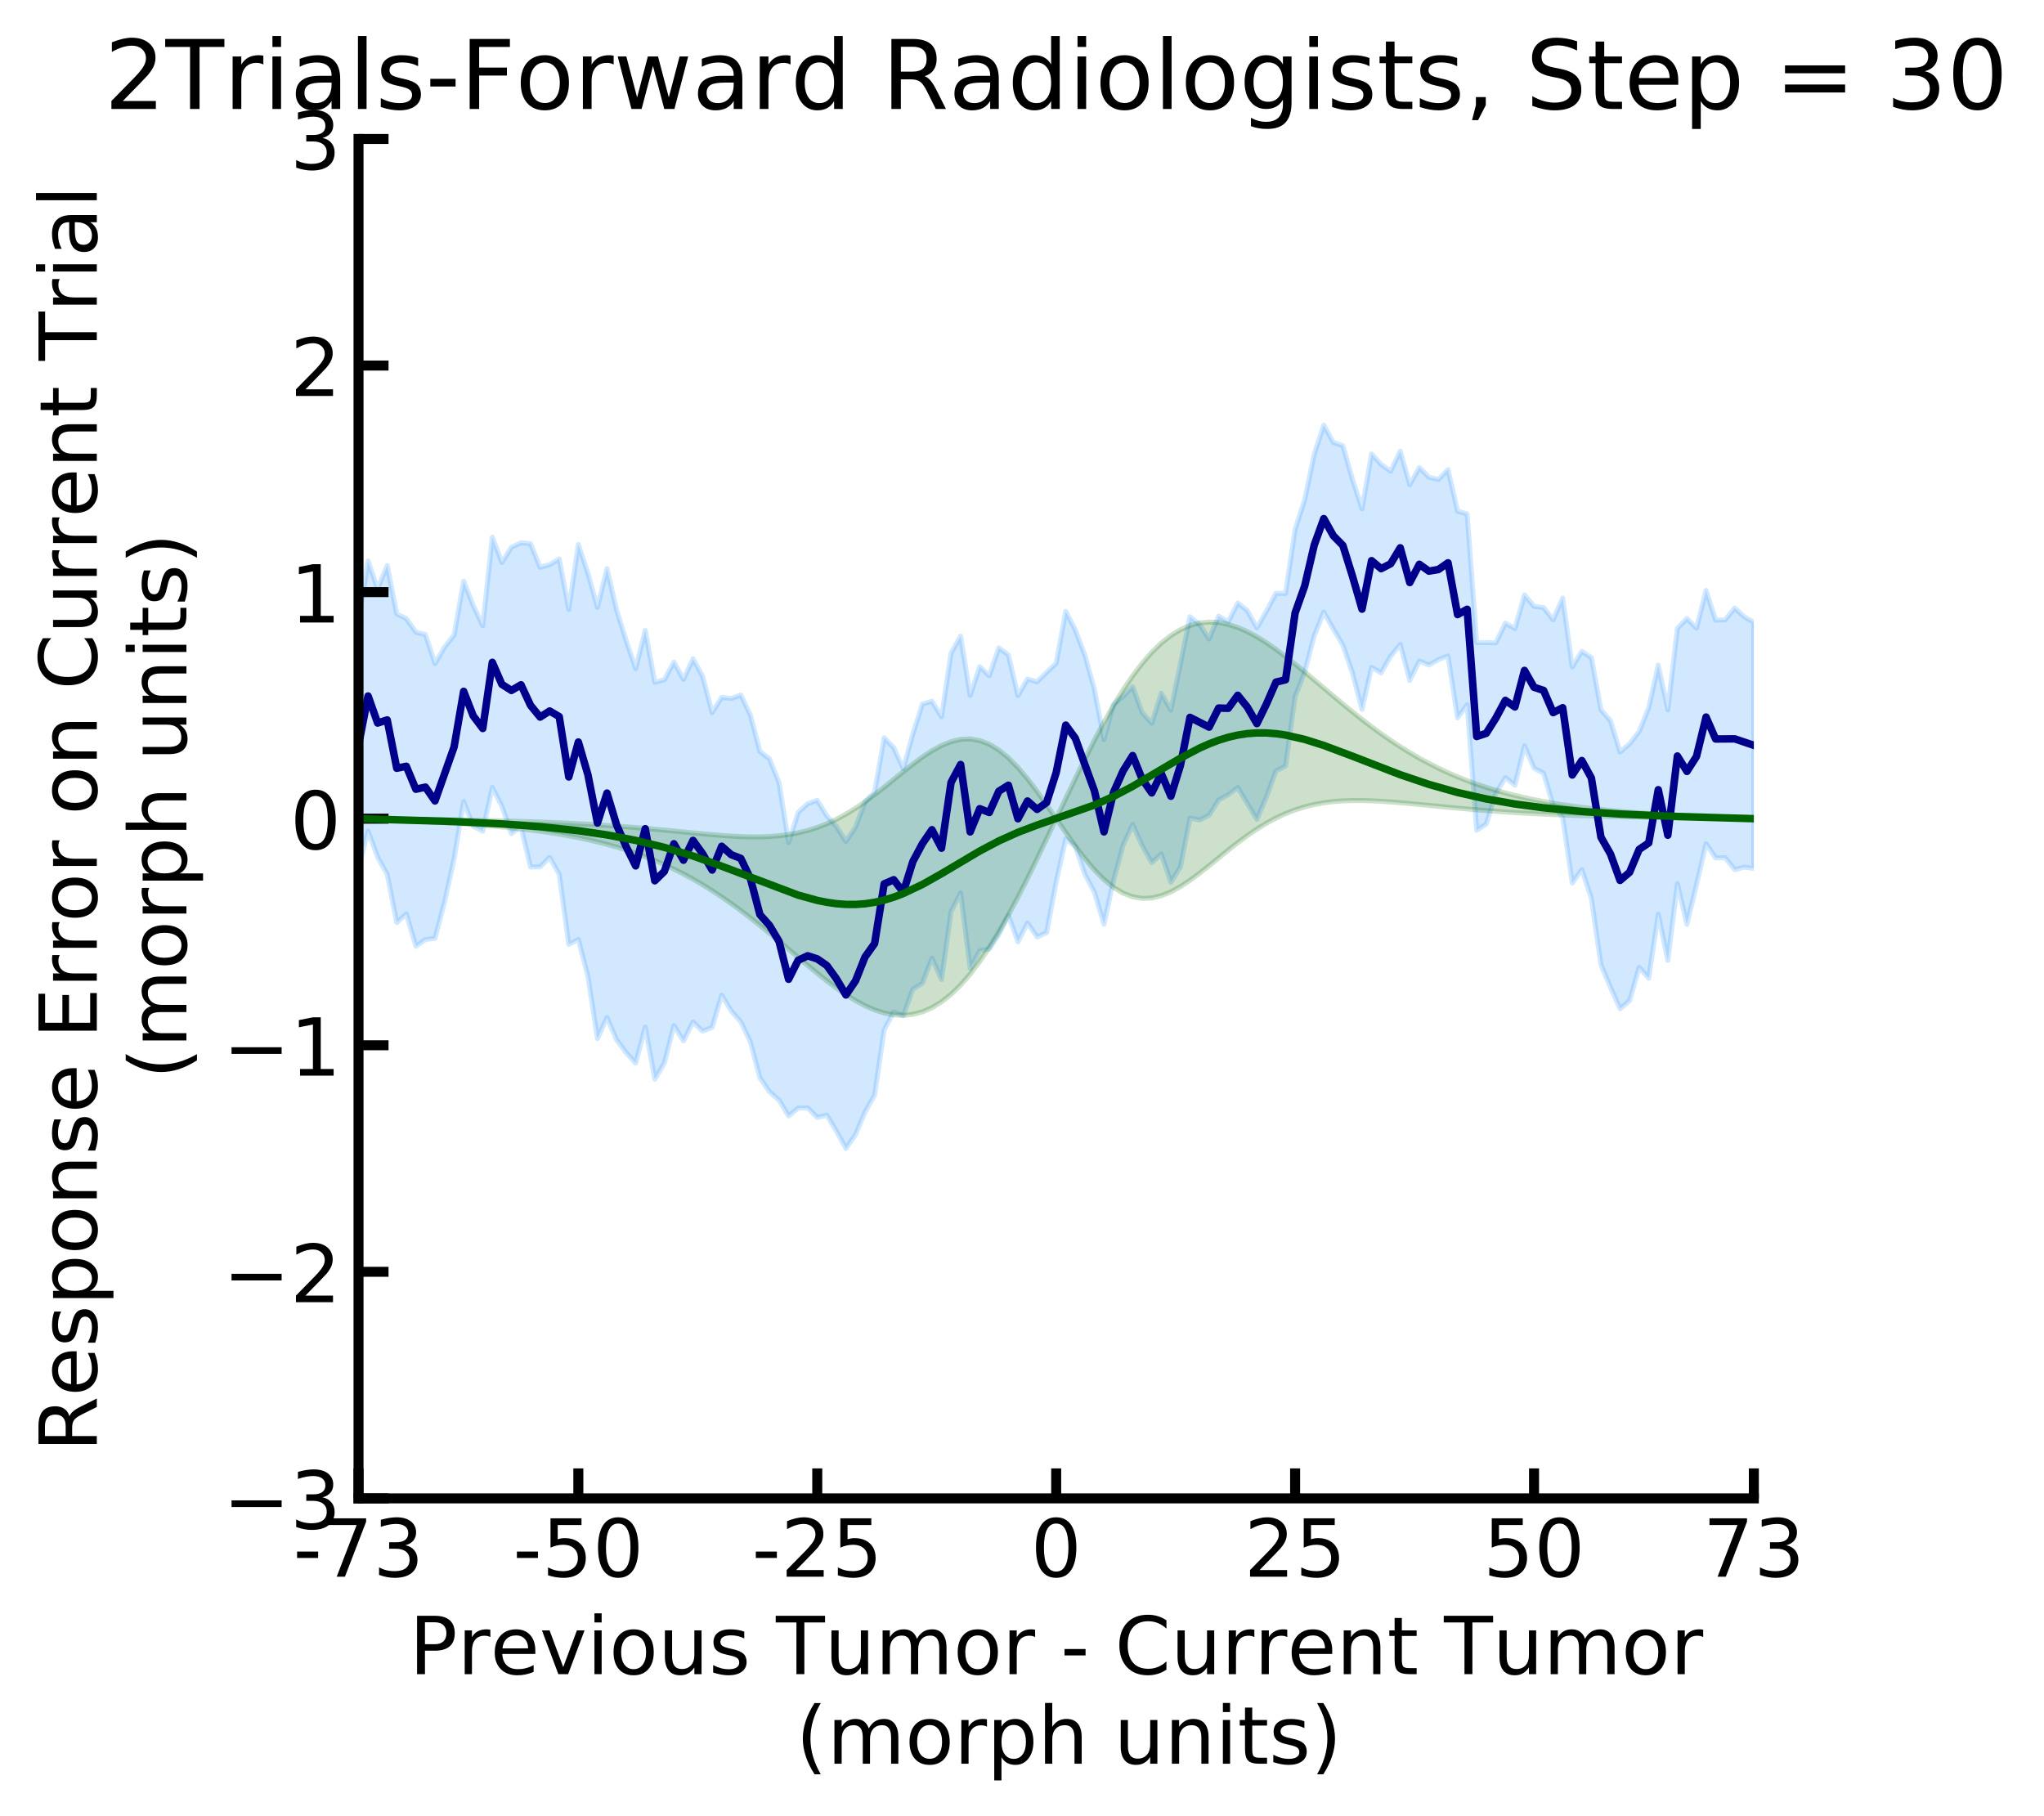 <?xml version="1.0" encoding="utf-8" standalone="no"?>
<!DOCTYPE svg PUBLIC "-//W3C//DTD SVG 1.1//EN"
  "http://www.w3.org/Graphics/SVG/1.1/DTD/svg11.dtd">
<!-- Created with matplotlib (https://matplotlib.org/) -->
<svg height="363.175pt" version="1.1" viewBox="0 0 408.707 363.175" width="408.707pt" xmlns="http://www.w3.org/2000/svg" xmlns:xlink="http://www.w3.org/1999/xlink">
 <defs>
  <style type="text/css">
*{stroke-linecap:butt;stroke-linejoin:round;}
  </style>
 </defs>
 <g id="figure_1">
  <g id="patch_1">
   <path d="M 0 363.175 
L 408.707 363.175 
L 408.707 0 
L 0 0 
z
" style="fill:#ffffff;"/>
  </g>
  <g id="axes_1">
   <g id="patch_2">
    <path d="M 71.689 299.589 
L 350.689 299.589 
L 350.689 27.789 
L 71.689 27.789 
z
" style="fill:#ffffff;"/>
   </g>
   <g id="PolyCollection_1">
    <defs>
     <path d="M 71.689 -238.766 
L 71.689 -189.544 
L 73.6 -197.015 
L 75.511 -191.785 
L 77.422 -188.354 
L 79.333 -178.704 
L 81.244 -180.435 
L 83.155 -173.973 
L 85.066 -175.318 
L 86.977 -175.576 
L 88.888 -182.794 
L 90.799 -191.471 
L 92.71 -202.905 
L 94.621 -197.963 
L 96.531 -196.983 
L 98.442 -205.722 
L 100.353 -201.976 
L 102.264 -196.499 
L 104.175 -197.857 
L 106.086 -189.817 
L 107.997 -189.856 
L 109.908 -191.755 
L 111.819 -188.362 
L 113.73 -174.35 
L 115.641 -175.33 
L 117.552 -168.03 
L 119.463 -155.519 
L 121.374 -159.733 
L 123.285 -155.278 
L 125.196 -152.711 
L 127.107 -150.598 
L 129.018 -157.835 
L 130.929 -147.394 
L 132.84 -150.631 
L 134.751 -158.124 
L 136.662 -155.047 
L 138.573 -158.836 
L 140.484 -157.009 
L 142.394 -157.745 
L 144.305 -164.204 
L 146.216 -161.045 
L 148.127 -158.885 
L 150.038 -154.856 
L 151.949 -147.672 
L 153.86 -144.875 
L 155.771 -143.215 
L 157.682 -140.047 
L 159.593 -141.62 
L 161.504 -141.657 
L 163.415 -139.745 
L 165.326 -140.204 
L 167.237 -137.028 
L 169.148 -133.548 
L 171.059 -136.319 
L 172.97 -140.833 
L 174.881 -144.225 
L 176.792 -157.251 
L 178.703 -160.845 
L 180.614 -160.095 
L 182.525 -165.398 
L 184.436 -166.561 
L 186.347 -171.593 
L 188.257 -167.33 
L 190.168 -180.914 
L 192.079 -184.657 
L 193.99 -169.567 
L 195.901 -173.09 
L 197.812 -173.414 
L 199.723 -176.317 
L 201.634 -180.149 
L 203.545 -174.853 
L 205.456 -178.616 
L 207.367 -175.839 
L 209.278 -176.699 
L 211.189 -186.829 
L 213.1 -195.448 
L 215.011 -193.922 
L 216.922 -188.373 
L 218.833 -184.775 
L 220.744 -178.388 
L 222.655 -187.149 
L 224.566 -194.146 
L 226.477 -198.335 
L 228.388 -194.085 
L 230.299 -190.717 
L 232.21 -192.422 
L 234.121 -186.769 
L 236.031 -189.854 
L 237.942 -199.618 
L 239.853 -199.211 
L 241.764 -200.173 
L 243.675 -203.228 
L 245.586 -204.267 
L 247.497 -205.72 
L 249.408 -202.504 
L 251.319 -199.355 
L 253.23 -203.851 
L 255.141 -209.04 
L 257.052 -210.012 
L 258.963 -223.919 
L 260.874 -228.789 
L 262.785 -236.048 
L 264.696 -240.802 
L 266.607 -237.391 
L 268.518 -234.181 
L 270.429 -228.614 
L 272.34 -221.332 
L 274.251 -229.732 
L 276.162 -228.641 
L 278.073 -231.979 
L 279.984 -234.315 
L 281.894 -227.141 
L 283.805 -231.012 
L 285.716 -230.207 
L 287.627 -231.31 
L 289.538 -232.007 
L 291.449 -219.626 
L 293.36 -222.295 
L 295.271 -197.167 
L 297.182 -198.415 
L 299.093 -204.524 
L 301.004 -207.698 
L 302.915 -206.187 
L 304.826 -214.045 
L 306.737 -209.576 
L 308.648 -208.57 
L 310.559 -202.142 
L 312.47 -199.738 
L 314.381 -186.628 
L 316.292 -189.289 
L 318.203 -183.552 
L 320.114 -170.302 
L 322.025 -165.783 
L 323.936 -161.479 
L 325.847 -163.093 
L 327.757 -169.77 
L 329.668 -167.592 
L 331.579 -180.377 
L 333.49 -171.14 
L 335.401 -186.507 
L 337.312 -178.373 
L 339.223 -186.285 
L 341.134 -194.491 
L 343.045 -191.65 
L 344.956 -191.66 
L 346.867 -189.296 
L 348.778 -189.793 
L 350.689 -189.544 
L 350.689 -238.766 
L 350.689 -238.766 
L 348.778 -239.833 
L 346.867 -241.597 
L 344.956 -239.235 
L 343.045 -239.185 
L 341.134 -245.113 
L 339.223 -237.573 
L 337.312 -239.51 
L 335.401 -237.522 
L 333.49 -221.229 
L 331.579 -230.18 
L 329.668 -221.673 
L 327.757 -216.913 
L 325.847 -214.451 
L 323.936 -212.806 
L 322.025 -219.068 
L 320.114 -221.27 
L 318.203 -231.697 
L 316.292 -232.926 
L 314.381 -229.819 
L 312.47 -243.605 
L 310.559 -239.248 
L 308.648 -241.692 
L 306.737 -241.949 
L 304.826 -244.212 
L 302.915 -237.479 
L 301.004 -238.582 
L 299.093 -234.637 
L 297.182 -234.69 
L 295.271 -234.667 
L 293.36 -260.415 
L 291.449 -260.965 
L 289.538 -269.282 
L 287.627 -267.313 
L 285.716 -267.747 
L 283.805 -269.69 
L 281.894 -266.263 
L 279.984 -272.971 
L 278.073 -268.949 
L 276.162 -270.31 
L 274.251 -272.413 
L 272.34 -261.435 
L 270.429 -267.344 
L 268.518 -274.043 
L 266.607 -274.725 
L 264.696 -278.156 
L 262.785 -272.337 
L 260.874 -263.214 
L 258.963 -257.338 
L 257.052 -244.51 
L 255.141 -244.545 
L 253.23 -240.97 
L 251.319 -237.643 
L 249.408 -241.088 
L 247.497 -242.602 
L 245.586 -238.839 
L 243.675 -239.985 
L 241.764 -235.408 
L 239.853 -238.292 
L 237.942 -239.872 
L 236.031 -230.424 
L 234.121 -221.184 
L 232.21 -224.561 
L 230.299 -218.567 
L 228.388 -220.664 
L 226.477 -225.878 
L 224.566 -223.939 
L 222.655 -222.322 
L 220.744 -215.309 
L 218.833 -225.336 
L 216.922 -232.199 
L 215.011 -237.227 
L 213.1 -240.942 
L 211.189 -230.57 
L 209.278 -228.734 
L 207.367 -226.85 
L 205.456 -227.417 
L 203.545 -224.085 
L 201.634 -232.198 
L 199.723 -233.645 
L 197.812 -228.04 
L 195.901 -229.873 
L 193.99 -224.121 
L 192.079 -235.978 
L 190.168 -232.56 
L 188.257 -219.847 
L 186.347 -222.965 
L 184.436 -222.422 
L 182.525 -216.401 
L 180.614 -209.48 
L 178.703 -213.709 
L 176.792 -215.659 
L 174.881 -204.824 
L 172.97 -202.857 
L 171.059 -197.786 
L 169.148 -194.931 
L 167.237 -197.942 
L 165.326 -200.062 
L 163.415 -203.164 
L 161.504 -202.489 
L 159.593 -200.727 
L 157.682 -194.711 
L 155.771 -206.697 
L 153.86 -211.444 
L 151.949 -212.923 
L 150.038 -220.232 
L 148.127 -224.204 
L 146.216 -223.531 
L 144.305 -223.737 
L 142.394 -220.695 
L 140.484 -227.972 
L 138.573 -231.456 
L 136.662 -227.334 
L 134.751 -230.809 
L 132.84 -227.258 
L 130.929 -226.751 
L 129.018 -237.13 
L 127.107 -229.494 
L 125.196 -235.096 
L 123.285 -241.217 
L 121.374 -249.479 
L 119.463 -241.727 
L 117.552 -248.569 
L 115.641 -254.298 
L 113.73 -241.314 
L 111.819 -251.423 
L 109.908 -250.278 
L 107.997 -249.744 
L 106.086 -254.465 
L 104.175 -254.65 
L 102.264 -253.755 
L 100.353 -250.71 
L 98.442 -255.763 
L 96.531 -238.055 
L 94.621 -242.133 
L 92.71 -246.983 
L 90.799 -236.199 
L 88.888 -233.781 
L 86.977 -230.489 
L 85.066 -236.275 
L 83.155 -236.778 
L 81.244 -239.492 
L 79.333 -240.432 
L 77.422 -250.106 
L 75.511 -245.431 
L 73.6 -251.009 
L 71.689 -238.766 
z
" id="md8b0f49922" style="stroke:#1e90ff;stroke-opacity:0.2;"/>
    </defs>
    <g clip-path="url(#p0a0b6d6139)">
     <use style="fill:#1e90ff;fill-opacity:0.2;stroke:#1e90ff;stroke-opacity:0.2;" x="0" xlink:href="#md8b0f49922" y="363.175"/>
    </g>
   </g>
   <g id="PolyCollection_2">
    <defs>
     <path d="M 71.689 -199.487 
L 71.689 -199.487 
L 73.6 -199.408 
L 75.511 -199.33 
L 77.422 -199.249 
L 79.333 -199.167 
L 81.244 -199.081 
L 83.155 -198.992 
L 85.066 -198.897 
L 86.977 -198.797 
L 88.888 -198.691 
L 90.799 -198.576 
L 92.71 -198.453 
L 94.621 -198.319 
L 96.531 -198.174 
L 98.442 -198.016 
L 100.353 -197.843 
L 102.264 -197.654 
L 104.175 -197.447 
L 106.086 -197.219 
L 107.997 -196.968 
L 109.908 -196.692 
L 111.819 -196.388 
L 113.73 -196.054 
L 115.641 -195.686 
L 117.552 -195.282 
L 119.463 -194.837 
L 121.374 -194.348 
L 123.285 -193.813 
L 125.196 -193.226 
L 127.107 -192.584 
L 129.018 -191.885 
L 130.929 -191.123 
L 132.84 -190.296 
L 134.751 -189.4 
L 136.662 -188.434 
L 138.573 -187.395 
L 140.484 -186.283 
L 142.394 -185.096 
L 144.305 -183.836 
L 146.216 -182.505 
L 148.127 -181.106 
L 150.038 -179.646 
L 151.949 -178.131 
L 153.86 -176.571 
L 155.771 -174.977 
L 157.682 -173.363 
L 159.593 -171.745 
L 161.504 -170.14 
L 163.415 -168.57 
L 165.326 -167.058 
L 167.237 -165.626 
L 169.148 -164.303 
L 171.059 -163.114 
L 172.97 -162.088 
L 174.881 -161.252 
L 176.792 -160.636 
L 178.703 -160.265 
L 180.614 -160.165 
L 182.525 -160.357 
L 184.436 -160.861 
L 186.347 -161.692 
L 188.257 -162.86 
L 190.168 -164.372 
L 192.079 -166.225 
L 193.99 -168.416 
L 195.901 -170.931 
L 197.812 -173.753 
L 199.723 -176.858 
L 201.634 -180.216 
L 203.545 -183.794 
L 205.456 -187.554 
L 207.367 -191.453 
L 209.278 -195.446 
L 211.189 -199.487 
L 213.1 -196.706 
L 215.011 -194.018 
L 216.922 -191.507 
L 218.833 -189.252 
L 220.744 -187.319 
L 222.655 -185.758 
L 224.566 -184.601 
L 226.477 -183.865 
L 228.388 -183.548 
L 230.299 -183.63 
L 232.21 -184.08 
L 234.121 -184.854 
L 236.031 -185.9 
L 237.942 -187.16 
L 239.853 -188.576 
L 241.764 -190.089 
L 243.675 -191.644 
L 245.586 -193.192 
L 247.497 -194.691 
L 249.408 -196.106 
L 251.319 -197.409 
L 253.23 -198.583 
L 255.141 -199.616 
L 257.052 -200.503 
L 258.963 -201.243 
L 260.874 -201.844 
L 262.785 -202.313 
L 264.696 -202.662 
L 266.607 -202.903 
L 268.518 -203.05 
L 270.429 -203.117 
L 272.34 -203.117 
L 274.251 -203.063 
L 276.162 -202.965 
L 278.073 -202.835 
L 279.984 -202.68 
L 281.894 -202.509 
L 283.805 -202.328 
L 285.716 -202.143 
L 287.627 -201.957 
L 289.538 -201.773 
L 291.449 -201.596 
L 293.36 -201.425 
L 295.271 -201.263 
L 297.182 -201.11 
L 299.093 -200.967 
L 301.004 -200.834 
L 302.915 -200.711 
L 304.826 -200.597 
L 306.737 -200.493 
L 308.648 -200.397 
L 310.559 -200.309 
L 312.47 -200.229 
L 314.381 -200.156 
L 316.292 -200.089 
L 318.203 -200.028 
L 320.114 -199.973 
L 322.025 -199.922 
L 323.936 -199.876 
L 325.847 -199.834 
L 327.757 -199.795 
L 329.668 -199.76 
L 331.579 -199.727 
L 333.49 -199.697 
L 335.401 -199.668 
L 337.312 -199.642 
L 339.223 -199.617 
L 341.134 -199.593 
L 343.045 -199.571 
L 344.956 -199.549 
L 346.867 -199.528 
L 348.778 -199.507 
L 350.689 -199.487 
L 350.689 -199.487 
L 350.689 -199.487 
L 348.778 -199.565 
L 346.867 -199.643 
L 344.956 -199.724 
L 343.045 -199.806 
L 341.134 -199.892 
L 339.223 -199.981 
L 337.312 -200.076 
L 335.401 -200.176 
L 333.49 -200.282 
L 331.579 -200.397 
L 329.668 -200.52 
L 327.757 -200.654 
L 325.847 -200.799 
L 323.936 -200.957 
L 322.025 -201.13 
L 320.114 -201.319 
L 318.203 -201.526 
L 316.292 -201.754 
L 314.381 -202.005 
L 312.47 -202.281 
L 310.559 -202.585 
L 308.648 -202.919 
L 306.737 -203.287 
L 304.826 -203.691 
L 302.915 -204.136 
L 301.004 -204.625 
L 299.093 -205.16 
L 297.182 -205.747 
L 295.271 -206.389 
L 293.36 -207.088 
L 291.449 -207.85 
L 289.538 -208.677 
L 287.627 -209.573 
L 285.716 -210.539 
L 283.805 -211.578 
L 281.894 -212.69 
L 279.984 -213.877 
L 278.073 -215.137 
L 276.162 -216.468 
L 274.251 -217.867 
L 272.34 -219.327 
L 270.429 -220.842 
L 268.518 -222.402 
L 266.607 -223.996 
L 264.696 -225.61 
L 262.785 -227.228 
L 260.874 -228.833 
L 258.963 -230.403 
L 257.052 -231.915 
L 255.141 -233.347 
L 253.23 -234.67 
L 251.319 -235.859 
L 249.408 -236.885 
L 247.497 -237.721 
L 245.586 -238.337 
L 243.675 -238.708 
L 241.764 -238.808 
L 239.853 -238.616 
L 237.942 -238.112 
L 236.031 -237.281 
L 234.121 -236.113 
L 232.21 -234.601 
L 230.299 -232.748 
L 228.388 -230.557 
L 226.477 -228.042 
L 224.566 -225.22 
L 222.655 -222.115 
L 220.744 -218.757 
L 218.833 -215.179 
L 216.922 -211.419 
L 215.011 -207.52 
L 213.1 -203.527 
L 211.189 -199.487 
L 209.278 -202.267 
L 207.367 -204.955 
L 205.456 -207.466 
L 203.545 -209.721 
L 201.634 -211.654 
L 199.723 -213.215 
L 197.812 -214.372 
L 195.901 -215.108 
L 193.99 -215.425 
L 192.079 -215.343 
L 190.168 -214.893 
L 188.257 -214.119 
L 186.347 -213.073 
L 184.436 -211.813 
L 182.525 -210.397 
L 180.614 -208.884 
L 178.703 -207.329 
L 176.792 -205.781 
L 174.881 -204.282 
L 172.97 -202.867 
L 171.059 -201.564 
L 169.148 -200.39 
L 167.237 -199.357 
L 165.326 -198.47 
L 163.415 -197.73 
L 161.504 -197.129 
L 159.593 -196.66 
L 157.682 -196.311 
L 155.771 -196.07 
L 153.86 -195.923 
L 151.949 -195.856 
L 150.038 -195.856 
L 148.127 -195.91 
L 146.216 -196.008 
L 144.305 -196.138 
L 142.394 -196.293 
L 140.484 -196.464 
L 138.573 -196.645 
L 136.662 -196.83 
L 134.751 -197.016 
L 132.84 -197.2 
L 130.929 -197.377 
L 129.018 -197.548 
L 127.107 -197.71 
L 125.196 -197.863 
L 123.285 -198.006 
L 121.374 -198.139 
L 119.463 -198.262 
L 117.552 -198.376 
L 115.641 -198.48 
L 113.73 -198.576 
L 111.819 -198.664 
L 109.908 -198.744 
L 107.997 -198.817 
L 106.086 -198.884 
L 104.175 -198.945 
L 102.264 -199 
L 100.353 -199.051 
L 98.442 -199.097 
L 96.531 -199.139 
L 94.621 -199.178 
L 92.71 -199.213 
L 90.799 -199.246 
L 88.888 -199.276 
L 86.977 -199.305 
L 85.066 -199.331 
L 83.155 -199.356 
L 81.244 -199.38 
L 79.333 -199.402 
L 77.422 -199.424 
L 75.511 -199.445 
L 73.6 -199.466 
L 71.689 -199.487 
z
" id="m0d6f0bd713" style="stroke:#006400;stroke-opacity:0.2;"/>
    </defs>
    <g clip-path="url(#p0a0b6d6139)">
     <use style="fill:#006400;fill-opacity:0.2;stroke:#006400;stroke-opacity:0.2;" x="0" xlink:href="#m0d6f0bd713" y="363.175"/>
    </g>
   </g>
   <g id="matplotlib.axis_1">
    <g id="xtick_1">
     <g id="line2d_1">
      <defs>
       <path d="M 0 0 
L 0 -6 
" id="m9354257422" style="stroke:#000000;stroke-width:2;"/>
      </defs>
      <g>
       <use style="stroke:#000000;stroke-width:2;" x="71.689" xlink:href="#m9354257422" y="299.589"/>
      </g>
     </g>
     <g id="text_1">
      <!-- -73 -->
      <defs>
       <path d="M 4.891 31.391 
L 31.203 31.391 
L 31.203 23.391 
L 4.891 23.391 
z
" id="DejaVuSans-45"/>
       <path d="M 8.203 72.906 
L 55.078 72.906 
L 55.078 68.703 
L 28.609 0 
L 18.312 0 
L 43.219 64.594 
L 8.203 64.594 
z
" id="DejaVuSans-55"/>
       <path d="M 40.578 39.312 
Q 47.656 37.797 51.625 33 
Q 55.609 28.219 55.609 21.188 
Q 55.609 10.406 48.188 4.484 
Q 40.766 -1.422 27.094 -1.422 
Q 22.516 -1.422 17.656 -0.516 
Q 12.797 0.391 7.625 2.203 
L 7.625 11.719 
Q 11.719 9.328 16.594 8.109 
Q 21.484 6.891 26.812 6.891 
Q 36.078 6.891 40.938 10.547 
Q 45.797 14.203 45.797 21.188 
Q 45.797 27.641 41.281 31.266 
Q 36.766 34.906 28.719 34.906 
L 20.219 34.906 
L 20.219 43.016 
L 29.109 43.016 
Q 36.375 43.016 40.234 45.922 
Q 44.094 48.828 44.094 54.297 
Q 44.094 59.906 40.109 62.906 
Q 36.141 65.922 28.719 65.922 
Q 24.656 65.922 20.016 65.031 
Q 15.375 64.156 9.812 62.312 
L 9.812 71.094 
Q 15.438 72.656 20.344 73.438 
Q 25.25 74.219 29.594 74.219 
Q 40.828 74.219 47.359 69.109 
Q 53.906 64.016 53.906 55.328 
Q 53.906 49.266 50.438 45.094 
Q 46.969 40.922 40.578 39.312 
z
" id="DejaVuSans-51"/>
      </defs>
      <g transform="translate(58.623 315.247)scale(0.16 -0.16)">
       <use xlink:href="#DejaVuSans-45"/>
       <use x="36.084" xlink:href="#DejaVuSans-55"/>
       <use x="99.707" xlink:href="#DejaVuSans-51"/>
      </g>
     </g>
    </g>
    <g id="xtick_2">
     <g id="line2d_2">
      <g>
       <use style="stroke:#000000;stroke-width:2;" x="115.641" xlink:href="#m9354257422" y="299.589"/>
      </g>
     </g>
     <g id="text_2">
      <!-- -50 -->
      <defs>
       <path d="M 10.797 72.906 
L 49.516 72.906 
L 49.516 64.594 
L 19.828 64.594 
L 19.828 46.734 
Q 21.969 47.469 24.109 47.828 
Q 26.266 48.188 28.422 48.188 
Q 40.625 48.188 47.75 41.5 
Q 54.891 34.812 54.891 23.391 
Q 54.891 11.625 47.562 5.094 
Q 40.234 -1.422 26.906 -1.422 
Q 22.312 -1.422 17.547 -0.641 
Q 12.797 0.141 7.719 1.703 
L 7.719 11.625 
Q 12.109 9.234 16.797 8.062 
Q 21.484 6.891 26.703 6.891 
Q 35.156 6.891 40.078 11.328 
Q 45.016 15.766 45.016 23.391 
Q 45.016 31 40.078 35.438 
Q 35.156 39.891 26.703 39.891 
Q 22.75 39.891 18.812 39.016 
Q 14.891 38.141 10.797 36.281 
z
" id="DejaVuSans-53"/>
       <path d="M 31.781 66.406 
Q 24.172 66.406 20.328 58.906 
Q 16.5 51.422 16.5 36.375 
Q 16.5 21.391 20.328 13.891 
Q 24.172 6.391 31.781 6.391 
Q 39.453 6.391 43.281 13.891 
Q 47.125 21.391 47.125 36.375 
Q 47.125 51.422 43.281 58.906 
Q 39.453 66.406 31.781 66.406 
z
M 31.781 74.219 
Q 44.047 74.219 50.516 64.516 
Q 56.984 54.828 56.984 36.375 
Q 56.984 17.969 50.516 8.266 
Q 44.047 -1.422 31.781 -1.422 
Q 19.531 -1.422 13.062 8.266 
Q 6.594 17.969 6.594 36.375 
Q 6.594 54.828 13.062 64.516 
Q 19.531 74.219 31.781 74.219 
z
" id="DejaVuSans-48"/>
      </defs>
      <g transform="translate(102.575 315.247)scale(0.16 -0.16)">
       <use xlink:href="#DejaVuSans-45"/>
       <use x="36.084" xlink:href="#DejaVuSans-53"/>
       <use x="99.707" xlink:href="#DejaVuSans-48"/>
      </g>
     </g>
    </g>
    <g id="xtick_3">
     <g id="line2d_3">
      <g>
       <use style="stroke:#000000;stroke-width:2;" x="163.415" xlink:href="#m9354257422" y="299.589"/>
      </g>
     </g>
     <g id="text_3">
      <!-- -25 -->
      <defs>
       <path d="M 19.188 8.297 
L 53.609 8.297 
L 53.609 0 
L 7.328 0 
L 7.328 8.297 
Q 12.938 14.109 22.625 23.891 
Q 32.328 33.688 34.812 36.531 
Q 39.547 41.844 41.422 45.531 
Q 43.312 49.219 43.312 52.781 
Q 43.312 58.594 39.234 62.25 
Q 35.156 65.922 28.609 65.922 
Q 23.969 65.922 18.812 64.312 
Q 13.672 62.703 7.812 59.422 
L 7.812 69.391 
Q 13.766 71.781 18.938 73 
Q 24.125 74.219 28.422 74.219 
Q 39.75 74.219 46.484 68.547 
Q 53.219 62.891 53.219 53.422 
Q 53.219 48.922 51.531 44.891 
Q 49.859 40.875 45.406 35.406 
Q 44.188 33.984 37.641 27.219 
Q 31.109 20.453 19.188 8.297 
z
" id="DejaVuSans-50"/>
      </defs>
      <g transform="translate(150.349 315.247)scale(0.16 -0.16)">
       <use xlink:href="#DejaVuSans-45"/>
       <use x="36.084" xlink:href="#DejaVuSans-50"/>
       <use x="99.707" xlink:href="#DejaVuSans-53"/>
      </g>
     </g>
    </g>
    <g id="xtick_4">
     <g id="line2d_4">
      <g>
       <use style="stroke:#000000;stroke-width:2;" x="211.189" xlink:href="#m9354257422" y="299.589"/>
      </g>
     </g>
     <g id="text_4">
      <!-- 0 -->
      <g transform="translate(206.099 315.247)scale(0.16 -0.16)">
       <use xlink:href="#DejaVuSans-48"/>
      </g>
     </g>
    </g>
    <g id="xtick_5">
     <g id="line2d_5">
      <g>
       <use style="stroke:#000000;stroke-width:2;" x="258.963" xlink:href="#m9354257422" y="299.589"/>
      </g>
     </g>
     <g id="text_5">
      <!-- 25 -->
      <g transform="translate(248.783 315.247)scale(0.16 -0.16)">
       <use xlink:href="#DejaVuSans-50"/>
       <use x="63.623" xlink:href="#DejaVuSans-53"/>
      </g>
     </g>
    </g>
    <g id="xtick_6">
     <g id="line2d_6">
      <g>
       <use style="stroke:#000000;stroke-width:2;" x="306.737" xlink:href="#m9354257422" y="299.589"/>
      </g>
     </g>
     <g id="text_6">
      <!-- 50 -->
      <g transform="translate(296.557 315.247)scale(0.16 -0.16)">
       <use xlink:href="#DejaVuSans-53"/>
       <use x="63.623" xlink:href="#DejaVuSans-48"/>
      </g>
     </g>
    </g>
    <g id="xtick_7">
     <g id="line2d_7">
      <g>
       <use style="stroke:#000000;stroke-width:2;" x="350.689" xlink:href="#m9354257422" y="299.589"/>
      </g>
     </g>
     <g id="text_7">
      <!-- 73 -->
      <g transform="translate(340.509 315.247)scale(0.16 -0.16)">
       <use xlink:href="#DejaVuSans-55"/>
       <use x="63.623" xlink:href="#DejaVuSans-51"/>
      </g>
     </g>
    </g>
    <g id="text_8">
     <!-- Previous Tumor - Current Tumor -->
     <defs>
      <path d="M 19.672 64.797 
L 19.672 37.406 
L 32.078 37.406 
Q 38.969 37.406 42.719 40.969 
Q 46.484 44.531 46.484 51.125 
Q 46.484 57.672 42.719 61.234 
Q 38.969 64.797 32.078 64.797 
z
M 9.812 72.906 
L 32.078 72.906 
Q 44.344 72.906 50.609 67.359 
Q 56.891 61.812 56.891 51.125 
Q 56.891 40.328 50.609 34.812 
Q 44.344 29.297 32.078 29.297 
L 19.672 29.297 
L 19.672 0 
L 9.812 0 
z
" id="DejaVuSans-80"/>
      <path d="M 41.109 46.297 
Q 39.594 47.172 37.812 47.578 
Q 36.031 48 33.891 48 
Q 26.266 48 22.188 43.047 
Q 18.109 38.094 18.109 28.812 
L 18.109 0 
L 9.078 0 
L 9.078 54.688 
L 18.109 54.688 
L 18.109 46.188 
Q 20.953 51.172 25.484 53.578 
Q 30.031 56 36.531 56 
Q 37.453 56 38.578 55.875 
Q 39.703 55.766 41.062 55.516 
z
" id="DejaVuSans-114"/>
      <path d="M 56.203 29.594 
L 56.203 25.203 
L 14.891 25.203 
Q 15.484 15.922 20.484 11.062 
Q 25.484 6.203 34.422 6.203 
Q 39.594 6.203 44.453 7.469 
Q 49.312 8.734 54.109 11.281 
L 54.109 2.781 
Q 49.266 0.734 44.188 -0.344 
Q 39.109 -1.422 33.891 -1.422 
Q 20.797 -1.422 13.156 6.188 
Q 5.516 13.812 5.516 26.812 
Q 5.516 40.234 12.766 48.109 
Q 20.016 56 32.328 56 
Q 43.359 56 49.781 48.891 
Q 56.203 41.797 56.203 29.594 
z
M 47.219 32.234 
Q 47.125 39.594 43.094 43.984 
Q 39.062 48.391 32.422 48.391 
Q 24.906 48.391 20.391 44.141 
Q 15.875 39.891 15.188 32.172 
z
" id="DejaVuSans-101"/>
      <path d="M 2.984 54.688 
L 12.5 54.688 
L 29.594 8.797 
L 46.688 54.688 
L 56.203 54.688 
L 35.688 0 
L 23.484 0 
z
" id="DejaVuSans-118"/>
      <path d="M 9.422 54.688 
L 18.406 54.688 
L 18.406 0 
L 9.422 0 
z
M 9.422 75.984 
L 18.406 75.984 
L 18.406 64.594 
L 9.422 64.594 
z
" id="DejaVuSans-105"/>
      <path d="M 30.609 48.391 
Q 23.391 48.391 19.188 42.75 
Q 14.984 37.109 14.984 27.297 
Q 14.984 17.484 19.156 11.844 
Q 23.344 6.203 30.609 6.203 
Q 37.797 6.203 41.984 11.859 
Q 46.188 17.531 46.188 27.297 
Q 46.188 37.016 41.984 42.703 
Q 37.797 48.391 30.609 48.391 
z
M 30.609 56 
Q 42.328 56 49.016 48.375 
Q 55.719 40.766 55.719 27.297 
Q 55.719 13.875 49.016 6.219 
Q 42.328 -1.422 30.609 -1.422 
Q 18.844 -1.422 12.172 6.219 
Q 5.516 13.875 5.516 27.297 
Q 5.516 40.766 12.172 48.375 
Q 18.844 56 30.609 56 
z
" id="DejaVuSans-111"/>
      <path d="M 8.5 21.578 
L 8.5 54.688 
L 17.484 54.688 
L 17.484 21.922 
Q 17.484 14.156 20.5 10.266 
Q 23.531 6.391 29.594 6.391 
Q 36.859 6.391 41.078 11.031 
Q 45.312 15.672 45.312 23.688 
L 45.312 54.688 
L 54.297 54.688 
L 54.297 0 
L 45.312 0 
L 45.312 8.406 
Q 42.047 3.422 37.719 1 
Q 33.406 -1.422 27.688 -1.422 
Q 18.266 -1.422 13.375 4.438 
Q 8.5 10.297 8.5 21.578 
z
M 31.109 56 
z
" id="DejaVuSans-117"/>
      <path d="M 44.281 53.078 
L 44.281 44.578 
Q 40.484 46.531 36.375 47.5 
Q 32.281 48.484 27.875 48.484 
Q 21.188 48.484 17.844 46.438 
Q 14.5 44.391 14.5 40.281 
Q 14.5 37.156 16.891 35.375 
Q 19.281 33.594 26.516 31.984 
L 29.594 31.297 
Q 39.156 29.25 43.188 25.516 
Q 47.219 21.781 47.219 15.094 
Q 47.219 7.469 41.188 3.016 
Q 35.156 -1.422 24.609 -1.422 
Q 20.219 -1.422 15.453 -0.562 
Q 10.688 0.297 5.422 2 
L 5.422 11.281 
Q 10.406 8.688 15.234 7.391 
Q 20.062 6.109 24.812 6.109 
Q 31.156 6.109 34.562 8.281 
Q 37.984 10.453 37.984 14.406 
Q 37.984 18.062 35.516 20.016 
Q 33.062 21.969 24.703 23.781 
L 21.578 24.516 
Q 13.234 26.266 9.516 29.906 
Q 5.812 33.547 5.812 39.891 
Q 5.812 47.609 11.281 51.797 
Q 16.75 56 26.812 56 
Q 31.781 56 36.172 55.266 
Q 40.578 54.547 44.281 53.078 
z
" id="DejaVuSans-115"/>
      <path id="DejaVuSans-32"/>
      <path d="M -0.297 72.906 
L 61.375 72.906 
L 61.375 64.594 
L 35.5 64.594 
L 35.5 0 
L 25.594 0 
L 25.594 64.594 
L -0.297 64.594 
z
" id="DejaVuSans-84"/>
      <path d="M 52 44.188 
Q 55.375 50.25 60.062 53.125 
Q 64.75 56 71.094 56 
Q 79.641 56 84.281 50.016 
Q 88.922 44.047 88.922 33.016 
L 88.922 0 
L 79.891 0 
L 79.891 32.719 
Q 79.891 40.578 77.094 44.375 
Q 74.312 48.188 68.609 48.188 
Q 61.625 48.188 57.562 43.547 
Q 53.516 38.922 53.516 30.906 
L 53.516 0 
L 44.484 0 
L 44.484 32.719 
Q 44.484 40.625 41.703 44.406 
Q 38.922 48.188 33.109 48.188 
Q 26.219 48.188 22.156 43.531 
Q 18.109 38.875 18.109 30.906 
L 18.109 0 
L 9.078 0 
L 9.078 54.688 
L 18.109 54.688 
L 18.109 46.188 
Q 21.188 51.219 25.484 53.609 
Q 29.781 56 35.688 56 
Q 41.656 56 45.828 52.969 
Q 50 49.953 52 44.188 
z
" id="DejaVuSans-109"/>
      <path d="M 64.406 67.281 
L 64.406 56.891 
Q 59.422 61.531 53.781 63.812 
Q 48.141 66.109 41.797 66.109 
Q 29.297 66.109 22.656 58.469 
Q 16.016 50.828 16.016 36.375 
Q 16.016 21.969 22.656 14.328 
Q 29.297 6.688 41.797 6.688 
Q 48.141 6.688 53.781 8.984 
Q 59.422 11.281 64.406 15.922 
L 64.406 5.609 
Q 59.234 2.094 53.438 0.328 
Q 47.656 -1.422 41.219 -1.422 
Q 24.656 -1.422 15.125 8.703 
Q 5.609 18.844 5.609 36.375 
Q 5.609 53.953 15.125 64.078 
Q 24.656 74.219 41.219 74.219 
Q 47.75 74.219 53.531 72.484 
Q 59.328 70.75 64.406 67.281 
z
" id="DejaVuSans-67"/>
      <path d="M 54.891 33.016 
L 54.891 0 
L 45.906 0 
L 45.906 32.719 
Q 45.906 40.484 42.875 44.328 
Q 39.844 48.188 33.797 48.188 
Q 26.516 48.188 22.312 43.547 
Q 18.109 38.922 18.109 30.906 
L 18.109 0 
L 9.078 0 
L 9.078 54.688 
L 18.109 54.688 
L 18.109 46.188 
Q 21.344 51.125 25.703 53.562 
Q 30.078 56 35.797 56 
Q 45.219 56 50.047 50.172 
Q 54.891 44.344 54.891 33.016 
z
" id="DejaVuSans-110"/>
      <path d="M 18.312 70.219 
L 18.312 54.688 
L 36.812 54.688 
L 36.812 47.703 
L 18.312 47.703 
L 18.312 18.016 
Q 18.312 11.328 20.141 9.422 
Q 21.969 7.516 27.594 7.516 
L 36.812 7.516 
L 36.812 0 
L 27.594 0 
Q 17.188 0 13.234 3.875 
Q 9.281 7.766 9.281 18.016 
L 9.281 47.703 
L 2.688 47.703 
L 2.688 54.688 
L 9.281 54.688 
L 9.281 70.219 
z
" id="DejaVuSans-116"/>
     </defs>
     <g transform="translate(81.825 334.731)scale(0.16 -0.16)">
      <use xlink:href="#DejaVuSans-80"/>
      <use x="60.287" xlink:href="#DejaVuSans-114"/>
      <use x="101.369" xlink:href="#DejaVuSans-101"/>
      <use x="162.893" xlink:href="#DejaVuSans-118"/>
      <use x="222.072" xlink:href="#DejaVuSans-105"/>
      <use x="249.855" xlink:href="#DejaVuSans-111"/>
      <use x="311.037" xlink:href="#DejaVuSans-117"/>
      <use x="374.416" xlink:href="#DejaVuSans-115"/>
      <use x="426.516" xlink:href="#DejaVuSans-32"/>
      <use x="458.303" xlink:href="#DejaVuSans-84"/>
      <use x="519.152" xlink:href="#DejaVuSans-117"/>
      <use x="582.531" xlink:href="#DejaVuSans-109"/>
      <use x="679.943" xlink:href="#DejaVuSans-111"/>
      <use x="741.125" xlink:href="#DejaVuSans-114"/>
      <use x="782.238" xlink:href="#DejaVuSans-32"/>
      <use x="814.025" xlink:href="#DejaVuSans-45"/>
      <use x="850.109" xlink:href="#DejaVuSans-32"/>
      <use x="881.896" xlink:href="#DejaVuSans-67"/>
      <use x="951.721" xlink:href="#DejaVuSans-117"/>
      <use x="1015.1" xlink:href="#DejaVuSans-114"/>
      <use x="1056.197" xlink:href="#DejaVuSans-114"/>
      <use x="1097.279" xlink:href="#DejaVuSans-101"/>
      <use x="1158.803" xlink:href="#DejaVuSans-110"/>
      <use x="1222.182" xlink:href="#DejaVuSans-116"/>
      <use x="1261.391" xlink:href="#DejaVuSans-32"/>
      <use x="1293.178" xlink:href="#DejaVuSans-84"/>
      <use x="1354.027" xlink:href="#DejaVuSans-117"/>
      <use x="1417.406" xlink:href="#DejaVuSans-109"/>
      <use x="1514.818" xlink:href="#DejaVuSans-111"/>
      <use x="1576" xlink:href="#DejaVuSans-114"/>
     </g>
     <!--  (morph units) -->
     <defs>
      <path d="M 31 75.875 
Q 24.469 64.656 21.281 53.656 
Q 18.109 42.672 18.109 31.391 
Q 18.109 20.125 21.312 9.062 
Q 24.516 -2 31 -13.188 
L 23.188 -13.188 
Q 15.875 -1.703 12.234 9.375 
Q 8.594 20.453 8.594 31.391 
Q 8.594 42.281 12.203 53.312 
Q 15.828 64.359 23.188 75.875 
z
" id="DejaVuSans-40"/>
      <path d="M 18.109 8.203 
L 18.109 -20.797 
L 9.078 -20.797 
L 9.078 54.688 
L 18.109 54.688 
L 18.109 46.391 
Q 20.953 51.266 25.266 53.625 
Q 29.594 56 35.594 56 
Q 45.562 56 51.781 48.094 
Q 58.016 40.188 58.016 27.297 
Q 58.016 14.406 51.781 6.484 
Q 45.562 -1.422 35.594 -1.422 
Q 29.594 -1.422 25.266 0.953 
Q 20.953 3.328 18.109 8.203 
z
M 48.688 27.297 
Q 48.688 37.203 44.609 42.844 
Q 40.531 48.484 33.406 48.484 
Q 26.266 48.484 22.188 42.844 
Q 18.109 37.203 18.109 27.297 
Q 18.109 17.391 22.188 11.75 
Q 26.266 6.109 33.406 6.109 
Q 40.531 6.109 44.609 11.75 
Q 48.688 17.391 48.688 27.297 
z
" id="DejaVuSans-112"/>
      <path d="M 54.891 33.016 
L 54.891 0 
L 45.906 0 
L 45.906 32.719 
Q 45.906 40.484 42.875 44.328 
Q 39.844 48.188 33.797 48.188 
Q 26.516 48.188 22.312 43.547 
Q 18.109 38.922 18.109 30.906 
L 18.109 0 
L 9.078 0 
L 9.078 75.984 
L 18.109 75.984 
L 18.109 46.188 
Q 21.344 51.125 25.703 53.562 
Q 30.078 56 35.797 56 
Q 45.219 56 50.047 50.172 
Q 54.891 44.344 54.891 33.016 
z
" id="DejaVuSans-104"/>
      <path d="M 8.016 75.875 
L 15.828 75.875 
Q 23.141 64.359 26.781 53.312 
Q 30.422 42.281 30.422 31.391 
Q 30.422 20.453 26.781 9.375 
Q 23.141 -1.703 15.828 -13.188 
L 8.016 -13.188 
Q 14.5 -2 17.703 9.062 
Q 20.906 20.125 20.906 31.391 
Q 20.906 42.672 17.703 53.656 
Q 14.5 64.656 8.016 75.875 
z
" id="DejaVuSans-41"/>
     </defs>
     <g transform="translate(154.07 352.648)scale(0.16 -0.16)">
      <use xlink:href="#DejaVuSans-32"/>
      <use x="31.787" xlink:href="#DejaVuSans-40"/>
      <use x="70.801" xlink:href="#DejaVuSans-109"/>
      <use x="168.213" xlink:href="#DejaVuSans-111"/>
      <use x="229.395" xlink:href="#DejaVuSans-114"/>
      <use x="270.508" xlink:href="#DejaVuSans-112"/>
      <use x="333.984" xlink:href="#DejaVuSans-104"/>
      <use x="397.363" xlink:href="#DejaVuSans-32"/>
      <use x="429.15" xlink:href="#DejaVuSans-117"/>
      <use x="492.529" xlink:href="#DejaVuSans-110"/>
      <use x="555.908" xlink:href="#DejaVuSans-105"/>
      <use x="583.691" xlink:href="#DejaVuSans-116"/>
      <use x="622.9" xlink:href="#DejaVuSans-115"/>
      <use x="675" xlink:href="#DejaVuSans-41"/>
     </g>
    </g>
   </g>
   <g id="matplotlib.axis_2">
    <g id="ytick_1">
     <g id="line2d_8">
      <defs>
       <path d="M 0 0 
L 6 0 
" id="m22610b4bb2" style="stroke:#000000;stroke-width:2;"/>
      </defs>
      <g>
       <use style="stroke:#000000;stroke-width:2;" x="71.689" xlink:href="#m22610b4bb2" y="299.589"/>
      </g>
     </g>
     <g id="text_9">
      <!-- −3 -->
      <defs>
       <path d="M 10.594 35.5 
L 73.188 35.5 
L 73.188 27.203 
L 10.594 27.203 
z
" id="DejaVuSans-8722"/>
      </defs>
      <g transform="translate(44.602 305.668)scale(0.16 -0.16)">
       <use xlink:href="#DejaVuSans-8722"/>
       <use x="83.789" xlink:href="#DejaVuSans-51"/>
      </g>
     </g>
    </g>
    <g id="ytick_2">
     <g id="line2d_9">
      <g>
       <use style="stroke:#000000;stroke-width:2;" x="71.689" xlink:href="#m22610b4bb2" y="254.289"/>
      </g>
     </g>
     <g id="text_10">
      <!-- −2 -->
      <g transform="translate(44.602 260.368)scale(0.16 -0.16)">
       <use xlink:href="#DejaVuSans-8722"/>
       <use x="83.789" xlink:href="#DejaVuSans-50"/>
      </g>
     </g>
    </g>
    <g id="ytick_3">
     <g id="line2d_10">
      <g>
       <use style="stroke:#000000;stroke-width:2;" x="71.689" xlink:href="#m22610b4bb2" y="208.989"/>
      </g>
     </g>
     <g id="text_11">
      <!-- −1 -->
      <defs>
       <path d="M 12.406 8.297 
L 28.516 8.297 
L 28.516 63.922 
L 10.984 60.406 
L 10.984 69.391 
L 28.422 72.906 
L 38.281 72.906 
L 38.281 8.297 
L 54.391 8.297 
L 54.391 0 
L 12.406 0 
z
" id="DejaVuSans-49"/>
      </defs>
      <g transform="translate(44.602 215.068)scale(0.16 -0.16)">
       <use xlink:href="#DejaVuSans-8722"/>
       <use x="83.789" xlink:href="#DejaVuSans-49"/>
      </g>
     </g>
    </g>
    <g id="ytick_4">
     <g id="line2d_11">
      <g>
       <use style="stroke:#000000;stroke-width:2;" x="71.689" xlink:href="#m22610b4bb2" y="163.689"/>
      </g>
     </g>
     <g id="text_12">
      <!-- 0 -->
      <g transform="translate(58.009 169.768)scale(0.16 -0.16)">
       <use xlink:href="#DejaVuSans-48"/>
      </g>
     </g>
    </g>
    <g id="ytick_5">
     <g id="line2d_12">
      <g>
       <use style="stroke:#000000;stroke-width:2;" x="71.689" xlink:href="#m22610b4bb2" y="118.389"/>
      </g>
     </g>
     <g id="text_13">
      <!-- 1 -->
      <g transform="translate(58.009 124.468)scale(0.16 -0.16)">
       <use xlink:href="#DejaVuSans-49"/>
      </g>
     </g>
    </g>
    <g id="ytick_6">
     <g id="line2d_13">
      <g>
       <use style="stroke:#000000;stroke-width:2;" x="71.689" xlink:href="#m22610b4bb2" y="73.089"/>
      </g>
     </g>
     <g id="text_14">
      <!-- 2 -->
      <g transform="translate(58.009 79.168)scale(0.16 -0.16)">
       <use xlink:href="#DejaVuSans-50"/>
      </g>
     </g>
    </g>
    <g id="ytick_7">
     <g id="line2d_14">
      <g>
       <use style="stroke:#000000;stroke-width:2;" x="71.689" xlink:href="#m22610b4bb2" y="27.789"/>
      </g>
     </g>
     <g id="text_15">
      <!-- 3 -->
      <g transform="translate(58.009 33.868)scale(0.16 -0.16)">
       <use xlink:href="#DejaVuSans-51"/>
      </g>
     </g>
    </g>
    <g id="text_16">
     <!-- Response Error on Current Trial -->
     <defs>
      <path d="M 44.391 34.188 
Q 47.562 33.109 50.562 29.594 
Q 53.562 26.078 56.594 19.922 
L 66.609 0 
L 56 0 
L 46.688 18.703 
Q 43.062 26.031 39.672 28.422 
Q 36.281 30.812 30.422 30.812 
L 19.672 30.812 
L 19.672 0 
L 9.812 0 
L 9.812 72.906 
L 32.078 72.906 
Q 44.578 72.906 50.734 67.672 
Q 56.891 62.453 56.891 51.906 
Q 56.891 45.016 53.688 40.469 
Q 50.484 35.938 44.391 34.188 
z
M 19.672 64.797 
L 19.672 38.922 
L 32.078 38.922 
Q 39.203 38.922 42.844 42.219 
Q 46.484 45.516 46.484 51.906 
Q 46.484 58.297 42.844 61.547 
Q 39.203 64.797 32.078 64.797 
z
" id="DejaVuSans-82"/>
      <path d="M 9.812 72.906 
L 55.906 72.906 
L 55.906 64.594 
L 19.672 64.594 
L 19.672 43.016 
L 54.391 43.016 
L 54.391 34.719 
L 19.672 34.719 
L 19.672 8.297 
L 56.781 8.297 
L 56.781 0 
L 9.812 0 
z
" id="DejaVuSans-69"/>
      <path d="M 34.281 27.484 
Q 23.391 27.484 19.188 25 
Q 14.984 22.516 14.984 16.5 
Q 14.984 11.719 18.141 8.906 
Q 21.297 6.109 26.703 6.109 
Q 34.188 6.109 38.703 11.406 
Q 43.219 16.703 43.219 25.484 
L 43.219 27.484 
z
M 52.203 31.203 
L 52.203 0 
L 43.219 0 
L 43.219 8.297 
Q 40.141 3.328 35.547 0.953 
Q 30.953 -1.422 24.312 -1.422 
Q 15.922 -1.422 10.953 3.297 
Q 6 8.016 6 15.922 
Q 6 25.141 12.172 29.828 
Q 18.359 34.516 30.609 34.516 
L 43.219 34.516 
L 43.219 35.406 
Q 43.219 41.609 39.141 45 
Q 35.062 48.391 27.688 48.391 
Q 23 48.391 18.547 47.266 
Q 14.109 46.141 10.016 43.891 
L 10.016 52.203 
Q 14.938 54.109 19.578 55.047 
Q 24.219 56 28.609 56 
Q 40.484 56 46.344 49.844 
Q 52.203 43.703 52.203 31.203 
z
" id="DejaVuSans-97"/>
      <path d="M 9.422 75.984 
L 18.406 75.984 
L 18.406 0 
L 9.422 0 
z
" id="DejaVuSans-108"/>
     </defs>
     <g transform="translate(19.358 290.278)rotate(-90)scale(0.16 -0.16)">
      <use xlink:href="#DejaVuSans-82"/>
      <use x="69.42" xlink:href="#DejaVuSans-101"/>
      <use x="130.943" xlink:href="#DejaVuSans-115"/>
      <use x="183.043" xlink:href="#DejaVuSans-112"/>
      <use x="246.52" xlink:href="#DejaVuSans-111"/>
      <use x="307.701" xlink:href="#DejaVuSans-110"/>
      <use x="371.08" xlink:href="#DejaVuSans-115"/>
      <use x="423.18" xlink:href="#DejaVuSans-101"/>
      <use x="484.703" xlink:href="#DejaVuSans-32"/>
      <use x="516.49" xlink:href="#DejaVuSans-69"/>
      <use x="579.674" xlink:href="#DejaVuSans-114"/>
      <use x="620.771" xlink:href="#DejaVuSans-114"/>
      <use x="661.854" xlink:href="#DejaVuSans-111"/>
      <use x="723.035" xlink:href="#DejaVuSans-114"/>
      <use x="764.148" xlink:href="#DejaVuSans-32"/>
      <use x="795.936" xlink:href="#DejaVuSans-111"/>
      <use x="857.117" xlink:href="#DejaVuSans-110"/>
      <use x="920.496" xlink:href="#DejaVuSans-32"/>
      <use x="952.283" xlink:href="#DejaVuSans-67"/>
      <use x="1022.107" xlink:href="#DejaVuSans-117"/>
      <use x="1085.486" xlink:href="#DejaVuSans-114"/>
      <use x="1126.584" xlink:href="#DejaVuSans-114"/>
      <use x="1167.666" xlink:href="#DejaVuSans-101"/>
      <use x="1229.189" xlink:href="#DejaVuSans-110"/>
      <use x="1292.568" xlink:href="#DejaVuSans-116"/>
      <use x="1331.777" xlink:href="#DejaVuSans-32"/>
      <use x="1363.564" xlink:href="#DejaVuSans-84"/>
      <use x="1424.43" xlink:href="#DejaVuSans-114"/>
      <use x="1465.543" xlink:href="#DejaVuSans-105"/>
      <use x="1493.326" xlink:href="#DejaVuSans-97"/>
      <use x="1554.605" xlink:href="#DejaVuSans-108"/>
     </g>
     <!--  (morph units) -->
     <g transform="translate(37.274 220.808)rotate(-90)scale(0.16 -0.16)">
      <use xlink:href="#DejaVuSans-32"/>
      <use x="31.787" xlink:href="#DejaVuSans-40"/>
      <use x="70.801" xlink:href="#DejaVuSans-109"/>
      <use x="168.213" xlink:href="#DejaVuSans-111"/>
      <use x="229.395" xlink:href="#DejaVuSans-114"/>
      <use x="270.508" xlink:href="#DejaVuSans-112"/>
      <use x="333.984" xlink:href="#DejaVuSans-104"/>
      <use x="397.363" xlink:href="#DejaVuSans-32"/>
      <use x="429.15" xlink:href="#DejaVuSans-117"/>
      <use x="492.529" xlink:href="#DejaVuSans-110"/>
      <use x="555.908" xlink:href="#DejaVuSans-105"/>
      <use x="583.691" xlink:href="#DejaVuSans-116"/>
      <use x="622.9" xlink:href="#DejaVuSans-115"/>
      <use x="675" xlink:href="#DejaVuSans-41"/>
     </g>
    </g>
   </g>
   <g id="line2d_15">
    <path clip-path="url(#p0a0b6d6139)" d="M 71.689 149.021 
L 73.6 139.164 
L 75.511 144.567 
L 77.422 143.946 
L 79.333 153.607 
L 81.244 153.212 
L 83.155 157.8 
L 85.066 157.379 
L 86.977 160.143 
L 90.799 149.34 
L 92.71 138.231 
L 94.621 143.128 
L 96.531 145.656 
L 98.442 132.433 
L 100.353 136.832 
L 102.264 138.048 
L 104.175 136.922 
L 106.086 141.035 
L 107.997 143.376 
L 109.908 142.159 
L 111.819 143.283 
L 113.73 155.343 
L 115.641 148.361 
L 117.552 154.876 
L 119.463 164.552 
L 121.374 158.57 
L 123.285 164.928 
L 125.196 169.272 
L 127.107 173.129 
L 129.018 165.693 
L 130.929 176.103 
L 132.84 174.231 
L 134.751 168.709 
L 136.662 171.985 
L 138.573 168.03 
L 140.484 170.685 
L 142.394 173.956 
L 144.305 169.205 
L 146.216 170.888 
L 148.127 171.631 
L 150.038 175.632 
L 151.949 182.878 
L 153.86 185.016 
L 155.771 188.22 
L 157.682 195.796 
L 159.593 192.002 
L 161.504 191.103 
L 163.415 191.721 
L 165.326 193.043 
L 167.237 195.69 
L 169.148 198.936 
L 171.059 196.123 
L 172.97 191.331 
L 174.881 188.651 
L 176.792 176.721 
L 178.703 175.898 
L 180.614 178.388 
L 182.525 172.276 
L 184.436 168.684 
L 186.347 165.897 
L 188.257 169.587 
L 190.168 156.438 
L 192.079 152.858 
L 193.99 166.332 
L 195.901 161.694 
L 197.812 162.449 
L 199.723 158.195 
L 201.634 157.002 
L 203.545 163.707 
L 205.456 160.159 
L 207.367 161.831 
L 209.278 160.459 
L 211.189 154.476 
L 213.1 144.981 
L 215.011 147.601 
L 218.833 158.12 
L 220.744 166.327 
L 222.655 158.44 
L 224.566 154.133 
L 226.477 151.069 
L 228.388 155.801 
L 230.299 158.533 
L 232.21 154.684 
L 234.121 159.199 
L 236.031 153.037 
L 237.942 143.431 
L 241.764 145.385 
L 243.675 141.569 
L 245.586 141.622 
L 247.497 139.014 
L 249.408 141.379 
L 251.319 144.677 
L 253.23 140.765 
L 255.141 136.383 
L 257.052 135.915 
L 258.963 122.547 
L 260.874 117.174 
L 262.785 108.983 
L 264.696 103.696 
L 266.607 107.117 
L 268.518 109.064 
L 270.429 115.197 
L 272.34 121.792 
L 274.251 112.103 
L 276.162 113.7 
L 278.073 112.712 
L 279.984 109.532 
L 281.894 116.473 
L 283.805 112.824 
L 285.716 114.198 
L 287.627 113.864 
L 289.538 112.531 
L 291.449 122.88 
L 293.36 121.82 
L 295.271 147.258 
L 297.182 146.623 
L 299.093 143.595 
L 301.004 140.036 
L 302.915 141.343 
L 304.826 134.047 
L 306.737 137.413 
L 308.648 138.044 
L 310.559 142.48 
L 312.47 141.504 
L 314.381 154.952 
L 316.292 152.068 
L 318.203 155.551 
L 320.114 167.389 
L 322.025 170.75 
L 323.936 176.033 
L 325.847 174.403 
L 327.757 169.834 
L 329.668 168.543 
L 331.579 157.897 
L 333.49 166.991 
L 335.401 151.161 
L 337.312 154.234 
L 339.223 151.246 
L 341.134 143.373 
L 343.045 147.758 
L 346.867 147.729 
L 350.689 149.021 
L 350.689 149.021 
" style="fill:none;stroke:#00008b;stroke-linecap:square;stroke-width:1.5;"/>
   </g>
   <g id="line2d_16">
    <path clip-path="url(#p0a0b6d6139)" d="M 71.689 163.689 
L 90.799 164.264 
L 100.353 164.729 
L 107.997 165.283 
L 115.641 166.092 
L 121.374 166.932 
L 127.107 168.028 
L 132.84 169.428 
L 138.573 171.155 
L 144.305 173.189 
L 159.593 178.973 
L 163.415 180.026 
L 165.326 180.411 
L 167.237 180.684 
L 169.148 180.829 
L 171.059 180.837 
L 172.97 180.698 
L 174.881 180.408 
L 176.792 179.967 
L 178.703 179.378 
L 180.614 178.651 
L 184.436 176.839 
L 188.257 174.686 
L 195.901 170.156 
L 199.723 168.139 
L 203.545 166.418 
L 207.367 164.972 
L 218.833 160.96 
L 222.655 159.239 
L 226.477 157.222 
L 232.21 153.835 
L 236.031 151.585 
L 239.853 149.58 
L 241.764 148.727 
L 243.675 148 
L 245.586 147.411 
L 247.497 146.97 
L 249.408 146.68 
L 251.319 146.541 
L 253.23 146.549 
L 255.141 146.694 
L 257.052 146.967 
L 260.874 147.837 
L 264.696 149.04 
L 270.429 151.196 
L 279.984 154.897 
L 285.716 156.835 
L 291.449 158.453 
L 297.182 159.747 
L 302.915 160.752 
L 308.648 161.518 
L 316.292 162.254 
L 323.936 162.759 
L 335.401 163.254 
L 350.689 163.689 
L 350.689 163.689 
" style="fill:none;stroke:#006400;stroke-linecap:square;stroke-width:1.5;"/>
   </g>
   <g id="patch_3">
    <path d="M 71.689 299.589 
L 71.689 27.789 
" style="fill:none;stroke:#000000;stroke-linecap:square;stroke-linejoin:miter;stroke-width:2;"/>
   </g>
   <g id="patch_4">
    <path d="M 71.689 299.589 
L 350.689 299.589 
" style="fill:none;stroke:#000000;stroke-linecap:square;stroke-linejoin:miter;stroke-width:2;"/>
   </g>
   <g id="text_17">
    <!-- 2Trials-Forward Radiologists, Step = 30 -->
    <defs>
     <path d="M 9.812 72.906 
L 51.703 72.906 
L 51.703 64.594 
L 19.672 64.594 
L 19.672 43.109 
L 48.578 43.109 
L 48.578 34.812 
L 19.672 34.812 
L 19.672 0 
L 9.812 0 
z
" id="DejaVuSans-70"/>
     <path d="M 4.203 54.688 
L 13.188 54.688 
L 24.422 12.016 
L 35.594 54.688 
L 46.188 54.688 
L 57.422 12.016 
L 68.609 54.688 
L 77.594 54.688 
L 63.281 0 
L 52.688 0 
L 40.922 44.828 
L 29.109 0 
L 18.5 0 
z
" id="DejaVuSans-119"/>
     <path d="M 45.406 46.391 
L 45.406 75.984 
L 54.391 75.984 
L 54.391 0 
L 45.406 0 
L 45.406 8.203 
Q 42.578 3.328 38.25 0.953 
Q 33.938 -1.422 27.875 -1.422 
Q 17.969 -1.422 11.734 6.484 
Q 5.516 14.406 5.516 27.297 
Q 5.516 40.188 11.734 48.094 
Q 17.969 56 27.875 56 
Q 33.938 56 38.25 53.625 
Q 42.578 51.266 45.406 46.391 
z
M 14.797 27.297 
Q 14.797 17.391 18.875 11.75 
Q 22.953 6.109 30.078 6.109 
Q 37.203 6.109 41.297 11.75 
Q 45.406 17.391 45.406 27.297 
Q 45.406 37.203 41.297 42.844 
Q 37.203 48.484 30.078 48.484 
Q 22.953 48.484 18.875 42.844 
Q 14.797 37.203 14.797 27.297 
z
" id="DejaVuSans-100"/>
     <path d="M 45.406 27.984 
Q 45.406 37.75 41.375 43.109 
Q 37.359 48.484 30.078 48.484 
Q 22.859 48.484 18.828 43.109 
Q 14.797 37.75 14.797 27.984 
Q 14.797 18.266 18.828 12.891 
Q 22.859 7.516 30.078 7.516 
Q 37.359 7.516 41.375 12.891 
Q 45.406 18.266 45.406 27.984 
z
M 54.391 6.781 
Q 54.391 -7.172 48.188 -13.984 
Q 42 -20.797 29.203 -20.797 
Q 24.469 -20.797 20.266 -20.094 
Q 16.062 -19.391 12.109 -17.922 
L 12.109 -9.188 
Q 16.062 -11.328 19.922 -12.344 
Q 23.781 -13.375 27.781 -13.375 
Q 36.625 -13.375 41.016 -8.766 
Q 45.406 -4.156 45.406 5.172 
L 45.406 9.625 
Q 42.625 4.781 38.281 2.391 
Q 33.938 0 27.875 0 
Q 17.828 0 11.672 7.656 
Q 5.516 15.328 5.516 27.984 
Q 5.516 40.672 11.672 48.328 
Q 17.828 56 27.875 56 
Q 33.938 56 38.281 53.609 
Q 42.625 51.219 45.406 46.391 
L 45.406 54.688 
L 54.391 54.688 
z
" id="DejaVuSans-103"/>
     <path d="M 11.719 12.406 
L 22.016 12.406 
L 22.016 4 
L 14.016 -11.625 
L 7.719 -11.625 
L 11.719 4 
z
" id="DejaVuSans-44"/>
     <path d="M 53.516 70.516 
L 53.516 60.891 
Q 47.906 63.578 42.922 64.891 
Q 37.938 66.219 33.297 66.219 
Q 25.25 66.219 20.875 63.094 
Q 16.5 59.969 16.5 54.203 
Q 16.5 49.359 19.406 46.891 
Q 22.312 44.438 30.422 42.922 
L 36.375 41.703 
Q 47.406 39.594 52.656 34.297 
Q 57.906 29 57.906 20.125 
Q 57.906 9.516 50.797 4.047 
Q 43.703 -1.422 29.984 -1.422 
Q 24.812 -1.422 18.969 -0.25 
Q 13.141 0.922 6.891 3.219 
L 6.891 13.375 
Q 12.891 10.016 18.656 8.297 
Q 24.422 6.594 29.984 6.594 
Q 38.422 6.594 43.016 9.906 
Q 47.609 13.234 47.609 19.391 
Q 47.609 24.75 44.312 27.781 
Q 41.016 30.812 33.5 32.328 
L 27.484 33.5 
Q 16.453 35.688 11.516 40.375 
Q 6.594 45.062 6.594 53.422 
Q 6.594 63.094 13.406 68.656 
Q 20.219 74.219 32.172 74.219 
Q 37.312 74.219 42.625 73.281 
Q 47.953 72.359 53.516 70.516 
z
" id="DejaVuSans-83"/>
     <path d="M 10.594 45.406 
L 73.188 45.406 
L 73.188 37.203 
L 10.594 37.203 
z
M 10.594 25.484 
L 73.188 25.484 
L 73.188 17.188 
L 10.594 17.188 
z
" id="DejaVuSans-61"/>
    </defs>
    <g transform="translate(20.87 21.789)scale(0.192 -0.192)">
     <use xlink:href="#DejaVuSans-50"/>
     <use x="63.623" xlink:href="#DejaVuSans-84"/>
     <use x="124.488" xlink:href="#DejaVuSans-114"/>
     <use x="165.602" xlink:href="#DejaVuSans-105"/>
     <use x="193.385" xlink:href="#DejaVuSans-97"/>
     <use x="254.664" xlink:href="#DejaVuSans-108"/>
     <use x="282.447" xlink:href="#DejaVuSans-115"/>
     <use x="334.547" xlink:href="#DejaVuSans-45"/>
     <use x="370.631" xlink:href="#DejaVuSans-70"/>
     <use x="428.104" xlink:href="#DejaVuSans-111"/>
     <use x="489.285" xlink:href="#DejaVuSans-114"/>
     <use x="530.398" xlink:href="#DejaVuSans-119"/>
     <use x="612.186" xlink:href="#DejaVuSans-97"/>
     <use x="673.465" xlink:href="#DejaVuSans-114"/>
     <use x="714.562" xlink:href="#DejaVuSans-100"/>
     <use x="778.039" xlink:href="#DejaVuSans-32"/>
     <use x="809.826" xlink:href="#DejaVuSans-82"/>
     <use x="879.277" xlink:href="#DejaVuSans-97"/>
     <use x="940.557" xlink:href="#DejaVuSans-100"/>
     <use x="1004.033" xlink:href="#DejaVuSans-105"/>
     <use x="1031.816" xlink:href="#DejaVuSans-111"/>
     <use x="1092.998" xlink:href="#DejaVuSans-108"/>
     <use x="1120.781" xlink:href="#DejaVuSans-111"/>
     <use x="1181.963" xlink:href="#DejaVuSans-103"/>
     <use x="1245.439" xlink:href="#DejaVuSans-105"/>
     <use x="1273.223" xlink:href="#DejaVuSans-115"/>
     <use x="1325.322" xlink:href="#DejaVuSans-116"/>
     <use x="1364.531" xlink:href="#DejaVuSans-115"/>
     <use x="1416.631" xlink:href="#DejaVuSans-44"/>
     <use x="1448.418" xlink:href="#DejaVuSans-32"/>
     <use x="1480.205" xlink:href="#DejaVuSans-83"/>
     <use x="1543.682" xlink:href="#DejaVuSans-116"/>
     <use x="1582.891" xlink:href="#DejaVuSans-101"/>
     <use x="1644.414" xlink:href="#DejaVuSans-112"/>
     <use x="1707.891" xlink:href="#DejaVuSans-32"/>
     <use x="1739.678" xlink:href="#DejaVuSans-61"/>
     <use x="1823.467" xlink:href="#DejaVuSans-32"/>
     <use x="1855.254" xlink:href="#DejaVuSans-51"/>
     <use x="1918.877" xlink:href="#DejaVuSans-48"/>
    </g>
   </g>
  </g>
 </g>
 <defs>
  <clipPath id="p0a0b6d6139">
   <rect height="271.8" width="279" x="71.689" y="27.789"/>
  </clipPath>
 </defs>
</svg>
